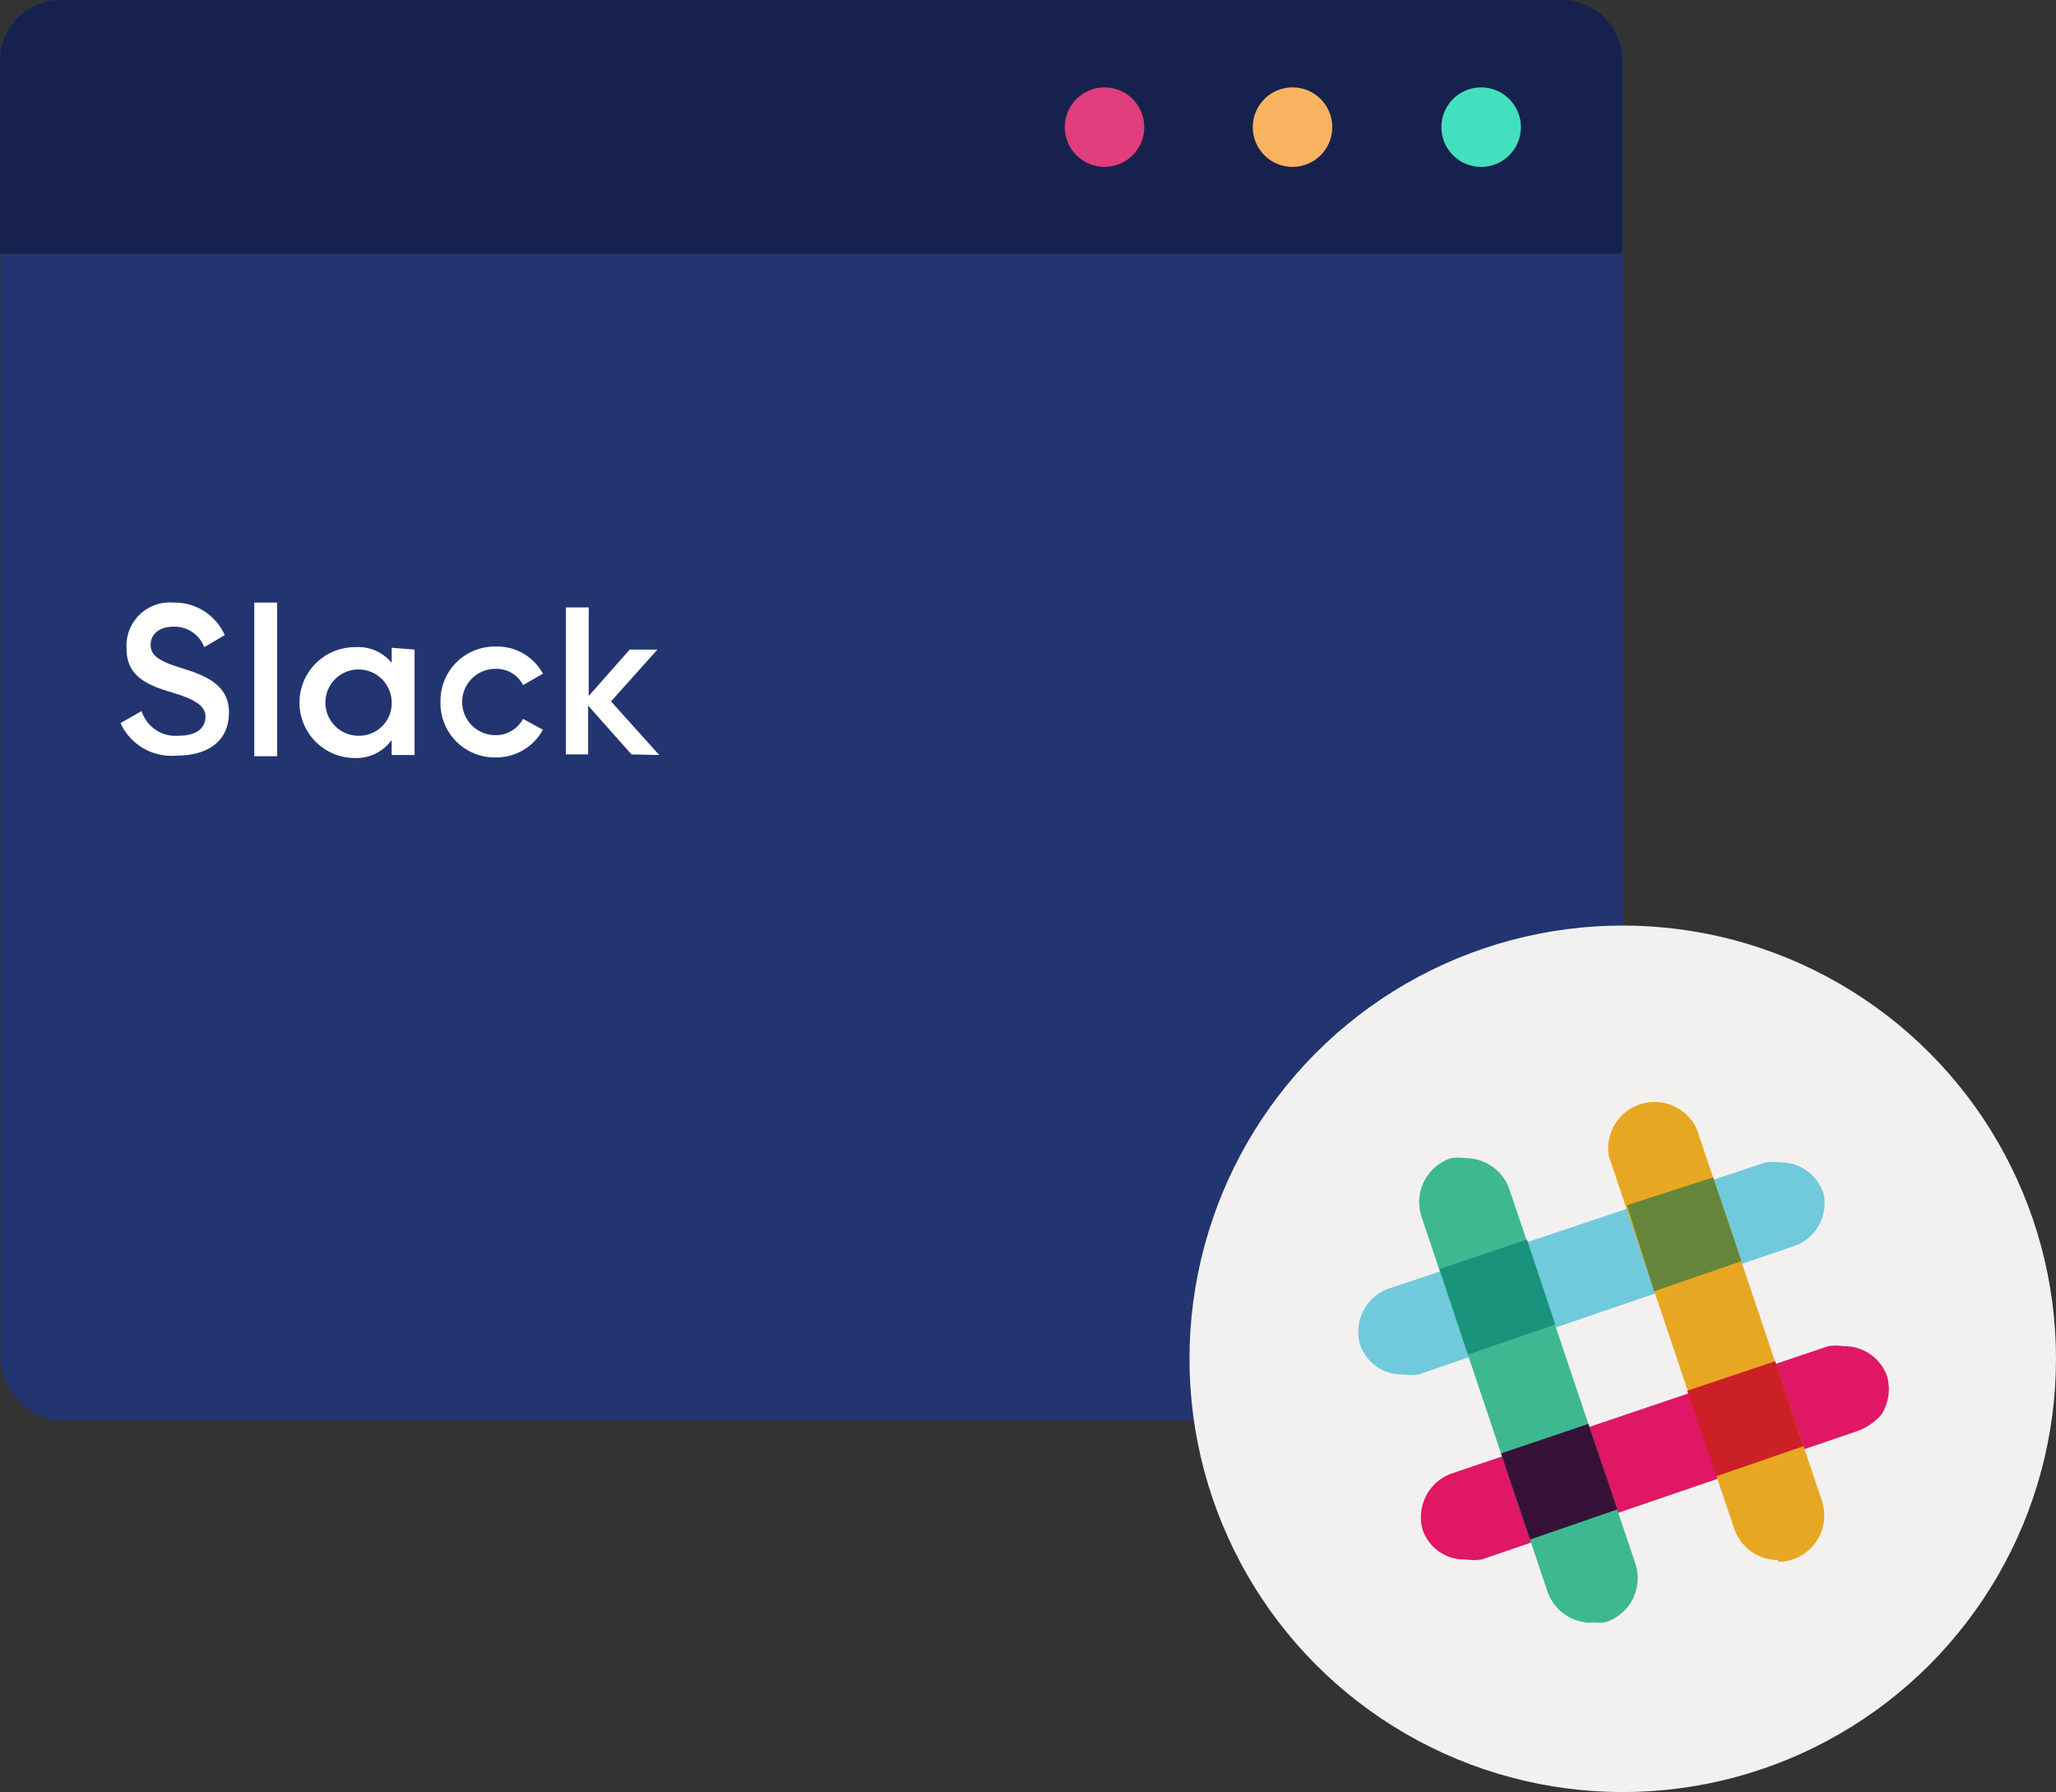 <svg xmlns="http://www.w3.org/2000/svg" viewBox="0 0 34.12 29.74"><rect x="0" y="0" width="34.12" height="29.74" fill="#333333" stroke="none"/><defs><style>.cls-1{fill:#223570;}.cls-2{fill:#16224d;}.cls-3{fill:#df3d7b;}.cls-4{fill:#f9b25f;}.cls-5{fill:#fff;}.cls-6{fill:#42e0be;}.cls-7{fill:#f2f1f0;}.cls-8{fill:#70cadb;}.cls-9{fill:#e01765;}.cls-10{fill:#e8a723;}.cls-11{fill:#3eb890;}.cls-12{fill:#cc2027;}.cls-13{fill:#361238;}.cls-14{fill:#65863a;}.cls-15{fill:#1a937d;}</style></defs><title>c2</title><g id="Layer_2" data-name="Layer 2"><g id="Layer_1-2" data-name="Layer 1"><rect class="cls-1" x="0.01" y="0.01" width="26.92" height="23.56" rx="1" ry="1"/><path class="cls-2" d="M1,0H25.92a1,1,0,0,1,1,1V4.21a0,0,0,0,1,0,0H0a0,0,0,0,1,0,0V1A1,1,0,0,1,1,0Z"/><circle class="cls-3" cx="18.33" cy="2.11" r="0.66"/><circle class="cls-4" cx="21.45" cy="2.11" r="0.66"/><path class="cls-5" d="M2,12l.35-.2a.59.59,0,0,0,.61.41c.32,0,.45-.14.45-.32s-.19-.29-.56-.4-.75-.25-.75-.72A.72.72,0,0,1,2.88,10a.91.91,0,0,1,.85.54l-.34.2a.53.53,0,0,0-.51-.34c-.23,0-.38.12-.38.3s.14.27.49.38.81.25.81.74-.36.72-.87.72A.93.93,0,0,1,2,12Z"/><path class="cls-5" d="M4.22,10H4.6v2.55H4.22Z"/><path class="cls-5" d="M6.88,10.78v1.75H6.5v-.25a.72.72,0,0,1-.61.3.92.92,0,0,1,0-1.84A.72.72,0,0,1,6.5,11v-.25Zm-.38.87a.55.55,0,1,0-.55.56A.54.54,0,0,0,6.5,11.65Z"/><path class="cls-5" d="M7.31,11.65a.9.9,0,0,1,.92-.92.86.86,0,0,1,.78.45l-.33.19a.49.49,0,0,0-.46-.27.55.55,0,0,0,0,1.1.51.51,0,0,0,.46-.27l.33.18a.88.88,0,0,1-.79.46A.9.9,0,0,1,7.31,11.65Z"/><path class="cls-5" d="M10.48,12.52l-.72-.81v.81H9.39V10.08h.38v1.47l.68-.77h.46l-.77.86.8.89Z"/><circle class="cls-6" cx="24.58" cy="2.11" r="0.66"/><circle class="cls-7" cx="26.93" cy="22.55" r="7.19"/><path class="cls-8" d="M23.28,22.81a.73.73,0,0,1-.71-.5v0a.76.76,0,0,1,.49-.93l6.24-2.09a.85.85,0,0,1,.23,0,.75.75,0,0,1,.73.51v0a.75.75,0,0,1-.52.89l-6.2,2.12a.81.81,0,0,1-.25,0Z"/><path class="cls-9" d="M24.32,25.88a.73.73,0,0,1-.71-.49v0a.77.77,0,0,1,.49-.94l6.24-2.11a.8.8,0,0,1,.25,0,.75.75,0,0,1,.73.51v0a.79.79,0,0,1-.1.63,1,1,0,0,1-.37.26l-6.26,2.14a.86.86,0,0,1-.26,0Z"/><path class="cls-10" d="M29.51,25.89a.77.77,0,0,1-.73-.52l-2.08-6.18v0a.77.77,0,0,1,1.46-.45l2.08,6.18v0a.77.77,0,0,1-.73,1Z"/><path class="cls-11" d="M26.41,26.93a.77.77,0,0,1-.73-.52L23.6,20.22a.77.77,0,0,1,.48-1h0a.78.78,0,0,1,.24,0,.77.77,0,0,1,.73.52l2.08,6.18a.77.77,0,0,1-.48,1h0a.77.77,0,0,1-.24,0h0Z"/><path class="cls-12" d="M28.48,24.5l1.45-.5-.47-1.41L28,23.08Z"/><path class="cls-13" d="M25.39,25.55l1.45-.5-.48-1.42-1.45.49Z"/><path class="cls-14" d="M27.45,21.43l1.45-.5-.47-1.39L27,20Z"/><path class="cls-15" d="M24.36,22.48l1.45-.5-.47-1.41-1.45.49Z"/></g></g></svg>